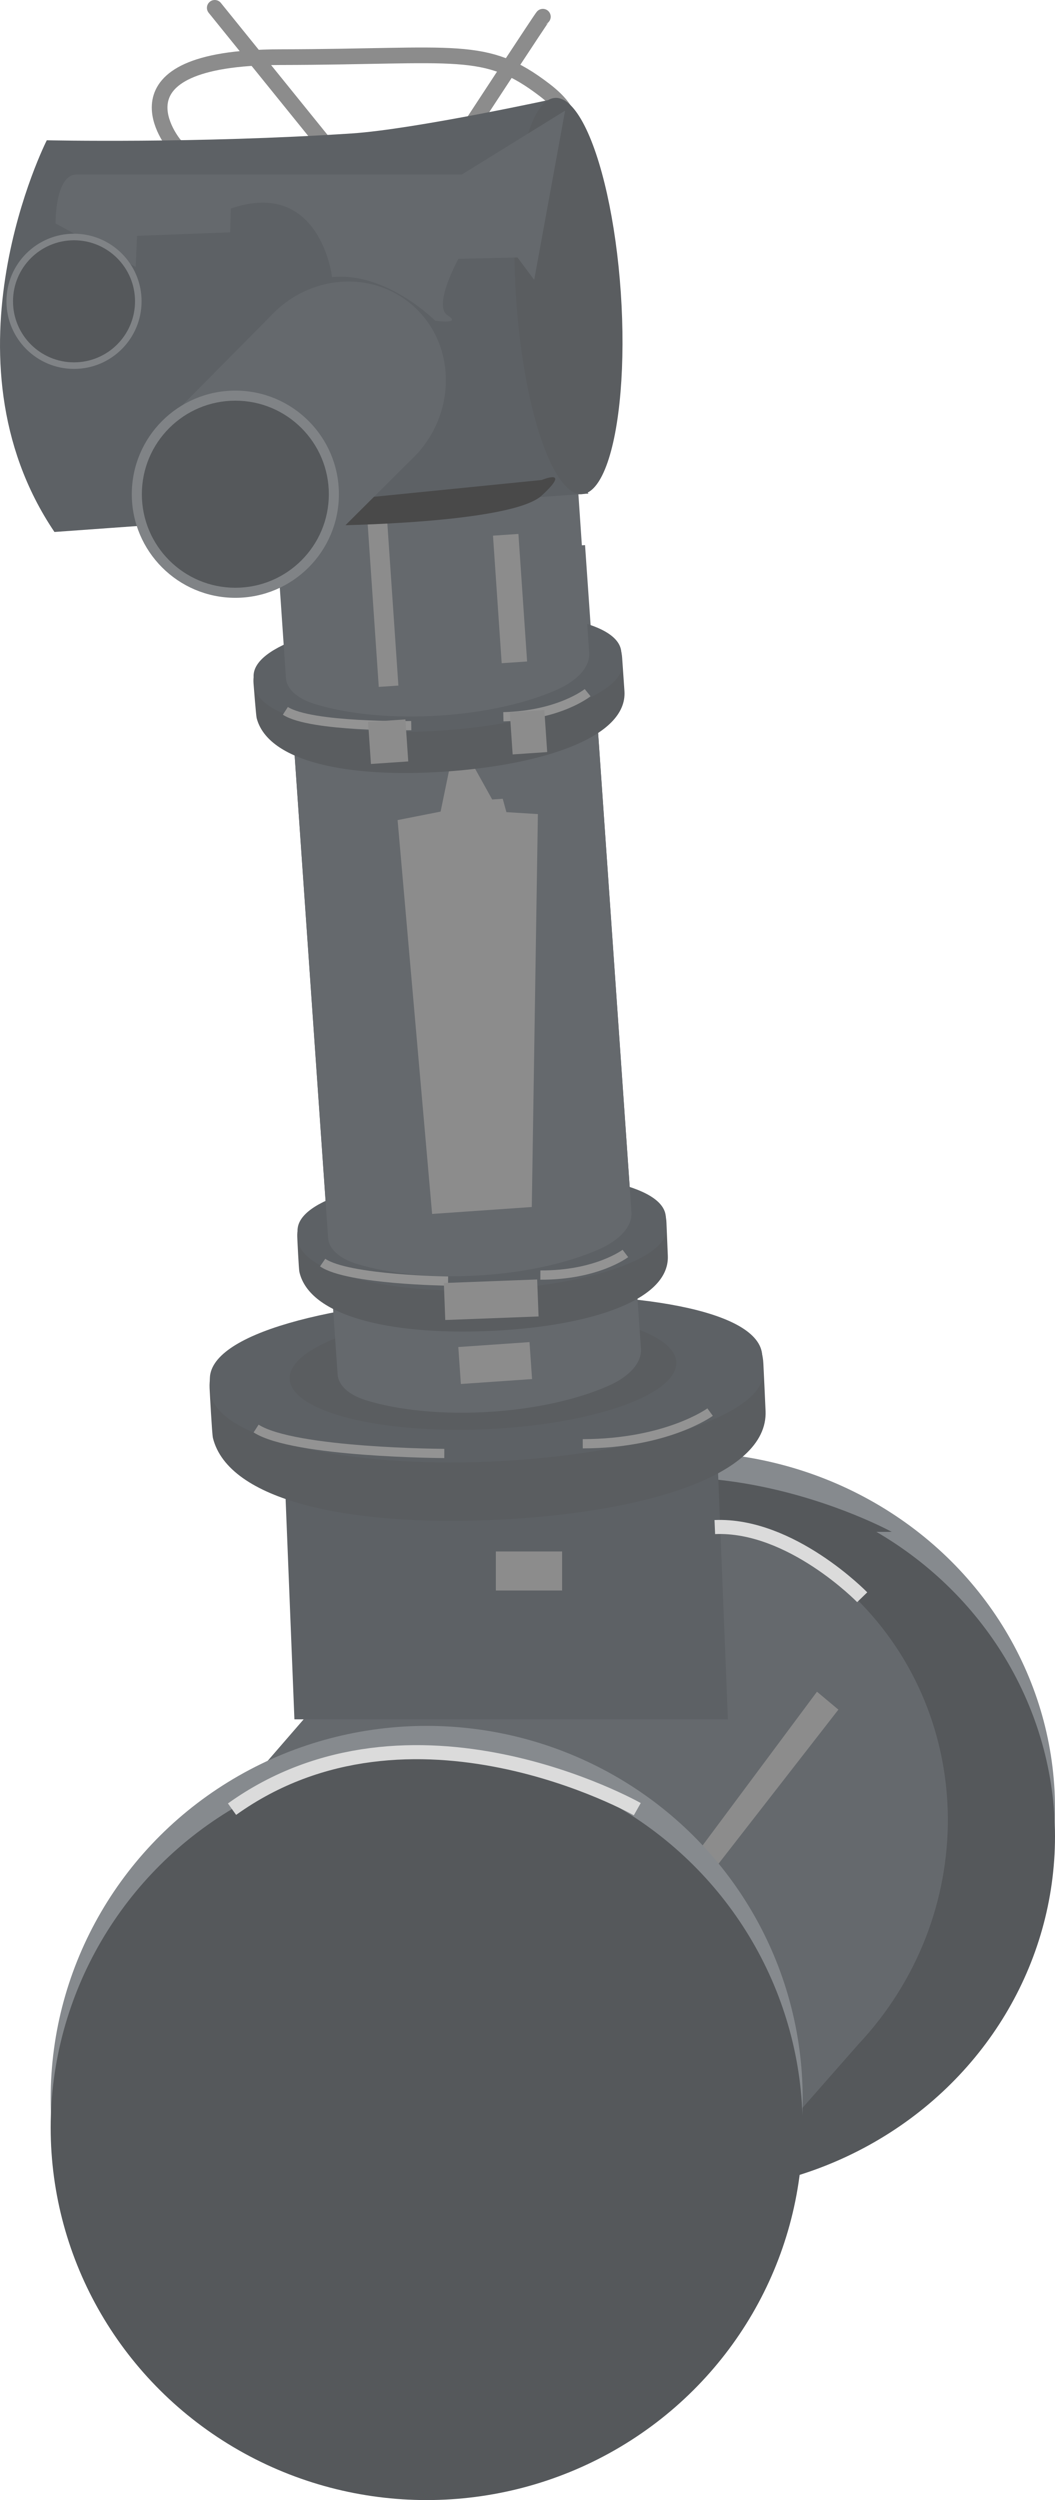 <?xml version="1.0" encoding="utf-8"?>
<svg version="1.1" id="图层_1" xmlns="http://www.w3.org/2000/svg" xmlns:xlink="http://www.w3.org/1999/xlink" x="0px" y="0px"
	 viewBox="0 0 114.31 270.74" style="enable-background:new 0 0 114.31 270.74;" xml:space="preserve">
<g>
	<ellipse style="fill:#868A8E;" cx="74.09" cy="195.83" rx="40.22" ry="38.58"/>
	<ellipse style="fill:#55585B;" cx="74.09" cy="198.87" rx="40.22" ry="38.58"/>
	<path style="fill:#55585B;" d="M96.62,165.89c0,0-24.21-13.29-43.34,0"/>
	<path com-has-ani="true" com-name="com_stroke" style="fill:#65696D;" d="M92.97,221.42l-29.27,33.3l-50.56-45.73l29.65-34.21c13.59-14.48,36.18-15.26,49.93-1.71l0,0
		C105.93,186.09,106.04,207.52,92.97,221.42z"/>
	<polygon style="fill:#8C8C8C;" points="72.73,204.41 88.52,183.2 90.84,185.14 75.16,205.29 	"/>
	<ellipse style="fill:#868A8E;enable-background:new    ;" cx="46.23" cy="227.23" rx="40.74" ry="40.33"/>
	<ellipse style="fill:#55585B;" cx="46.23" cy="230.41" rx="40.74" ry="40.33"/>
	<path style="fill:none;stroke:#DBDBDB;stroke-width:1.524;stroke-miterlimit:10;" d="M69.05,195.92c0,0-24.52-13.89-43.91,0"/>
	<polygon com-has-ani="true" com-name="com_stroke" style="fill:#5D6165;" points="31.9,186.19 78.87,186.19 77.8,159.44 30.83,159.44 	"/>
	
		<rect x="53.73" y="168.01" transform="matrix(-1 -4.460133e-11 4.460133e-11 -1 114.635 340.252)" style="fill:#8C8C8C;" width="7.18" height="4.23"/>
	<path style="fill:#5A5D60;" d="M22.71,150.33c0.02,0.41,0.26,4.99,0.36,5.39c1.68,6.79,14.69,9.56,30.36,8.88
		c15.91-0.69,29.82-4.69,29.52-11.8c-0.01-0.3-0.22-4.82-0.24-5.13c-0.32-7.43-13.59-4.54-30.18-3.81S22.38,142.91,22.71,150.33z"/>
	<path style="fill:#5D6165;" d="M22.74,149.43c0.01,0.27,0.12,1.72,0.21,1.99c1.57,4.51,14.57,7.54,30.2,6.86
		c15.87-0.69,29.74-4.92,29.53-9.66c-0.01-0.2-0.08-1.61-0.09-1.81c-0.22-4.95-13.67-7.19-30.22-6.47
		C35.82,141.05,22.53,144.47,22.74,149.43z"/>
	<g>
		<path style="fill:none;stroke:#939393;stroke-miterlimit:10;" d="M76.94,152.92c0,0-4.65,3.41-13.8,3.43"/>
		<path style="fill:none;stroke:#939393;stroke-miterlimit:10;" d="M48.14,157.4c0,0-16.31-0.07-20.39-2.7"/>
	</g>
	
		<ellipse transform="matrix(0.999 -0.043 0.043 0.999 -6.397 2.416)" style="fill:#5A5D60;" cx="52.4" cy="148.41" rx="20.97" ry="6.36"/>
	<path com-has-ani="true" com-name="com_stroke" style="fill:#65696D;" d="M36.58,148.81c0.06,1.17,1.15,2.22,3.02,2.81c3.53,1.11,8.51,1.62,13.8,1.25
		c4.92-0.34,9.31-1.38,12.51-2.79c2.32-1.02,3.62-2.51,3.54-4l-5.03-72.27l-32.9,2.16L36.58,148.81z"/>
	
		<rect x="49.77" y="145.68" transform="matrix(-0.998 0.069 -0.069 -0.998 117.372 291.297)" style="fill:#8C8C8C;" width="7.73" height="4.01"/>
	<path style="fill:#5A5D60;" d="M32.21,133.96c0.01,0.29,0.16,3.51,0.23,3.79c1.1,4.78,9.77,6.8,20.22,6.4
		c10.61-0.4,19.89-3.14,19.7-8.14c-0.01-0.21-0.14-3.39-0.15-3.61c-0.2-5.22-9.05-3.26-20.11-2.84S32.01,128.74,32.21,133.96z"/>
	<path style="fill:#5D6165;" d="M32.24,133.33c0.01,0.19,0.07,1.21,0.13,1.4c1.04,3.18,9.69,5.37,20.12,4.98
		c10.58-0.4,19.84-3.3,19.71-6.64c-0.01-0.14-0.05-1.13-0.06-1.27c-0.13-3.48-9.1-5.12-20.13-4.7
		C40.97,127.51,32.11,129.84,32.24,133.33z"/>
	<path com-has-ani="true" com-name="com_stroke" style="fill:#65696D;" d="M35.55,134.03c0.06,1.17,1.15,2.22,3.02,2.81c3.53,1.11,8.51,1.62,13.8,1.25
		c4.92-0.34,9.31-1.38,12.51-2.79c2.32-1.02,3.62-2.51,3.54-4l-5.03-72.27l-32.9,2.16L35.55,134.03z"/>
	<polygon style="fill:#8C8C8C;" points="51.14,82.64 48.68,83.33 47.74,87.89 43.08,88.81 46.82,131.46 57.62,130.71 58.28,88.16 
		54.87,87.95 54.47,86.5 53.33,86.58 	"/>
	<g>
		<path style="fill:none;stroke:#939393;stroke-miterlimit:10;" d="M67.76,135.74c0,0-3.11,2.37-9.21,2.34"/>
		<path style="fill:none;stroke:#939393;stroke-miterlimit:10;" d="M48.55,138.73c0,0-10.87-0.13-13.59-2"/>
	</g>
	
		<rect x="48.14" y="138.7" transform="matrix(-0.999 0.038 -0.038 -0.999 111.717 279.295)" style="fill:#8C8C8C;" width="10.12" height="4.01"/>
	<path style="fill:#5A5D60;" d="M27.47,73.99c0.02,0.29,0.27,3.51,0.34,3.78c1.24,4.75,9.97,6.5,20.4,5.79
		c10.59-0.72,19.79-3.73,19.45-8.72c-0.01-0.21-0.24-3.38-0.25-3.6c-0.35-5.21-9.14-2.99-20.19-2.24S27.12,68.77,27.47,73.99z"/>
	<path style="fill:#5D6165;" d="M27.48,73.35c0.01,0.19,0.11,1.21,0.18,1.39c1.13,3.15,9.85,5.08,20.26,4.37
		c10.56-0.72,19.73-3.89,19.5-7.22c-0.01-0.14-0.09-1.13-0.1-1.27c-0.24-3.48-9.25-4.85-20.26-4.1S27.24,69.87,27.48,73.35z"/>
	<g>
		<path style="fill:none;stroke:#939393;stroke-miterlimit:10;" d="M63.67,75.01c0,0-3.04,2.46-9.13,2.61"/>
		<path style="fill:none;stroke:#939393;stroke-miterlimit:10;" d="M44.56,78.58c0,0-10.87,0.19-13.64-1.6"/>
	</g>
	<path com-has-ani="true" com-name="com_stroke" style="fill:#65696D;" d="M30.98,73.39c0.06,1.17,1.15,2.22,3.01,2.81c3.52,1.12,8.5,1.64,13.8,1.28
		c4.92-0.33,9.31-1.36,12.51-2.77c2.32-1.02,3.62-2.51,3.54-3.99l-2.02-29.69l-32.9,2.11L30.98,73.39z"/>
	
		<rect x="40.43" y="56.12" transform="matrix(-0.998 0.068 -0.068 -0.998 87.331 127.501)" style="fill:#8C8C8C;" width="2.13" height="18.22"/>
	
		<rect x="53.91" y="57.91" transform="matrix(-0.998 0.068 -0.068 -0.998 114.852 125.762)" style="fill:#8C8C8C;" width="2.76" height="13.84"/>
	
		<rect x="55.41" y="77.02" transform="matrix(-0.998 0.068 -0.068 -0.998 119.826 154.542)" style="fill:#8C8C8C;" width="3.75" height="4.56"/>
	
		<rect x="40.06" y="78.06" transform="matrix(-0.998 0.068 -0.068 -0.998 89.522 157.637)" style="fill:#8C8C8C;" width="4.05" height="4.56"/>
	<path style="fill:none;stroke:#DBDBDB;stroke-width:1.524;stroke-miterlimit:10;" d="M93.42,172.97c0,0-7.72-7.95-15.97-7.6"/>
	<g>
		<path style="fill:none;stroke:#8C8C8C;stroke-width:1.7;stroke-linecap:round;stroke-miterlimit:10;" d="M18.92,15.69
			c0,0-7.97-9.45,11.39-9.5C49.67,6.15,52.55,4.81,59,9.74s-0.33,7.37-4.54,8.78s-27.77,1.96-29.75,1.27
			C22.73,19.1,18.92,15.69,18.92,15.69z"/>
		
			<line style="fill:none;stroke:#8C8C8C;stroke-width:1.7;stroke-linecap:round;stroke-miterlimit:10;" x1="35.44" y1="15.9" x2="23.27" y2="0.85"/>
		<path style="fill:none;stroke:#8C8C8C;stroke-width:1.7;stroke-linecap:round;stroke-miterlimit:10;" d="M58.82,1.81
			c-0.11,0.07-7.46,11.3-7.46,11.3"/>
	</g>
	<path style="fill:#5D6165;" d="M5.9,57.61l57.86-4.16c0,0-14.13-19.51-3.29-42.84c0,0-15.43,3.38-22.35,3.84
		c-16.9,1.11-33.05,0.74-33.05,0.74S-6.87,38.69,5.9,57.61z"/>
	
		<ellipse transform="matrix(0.998 -0.068 0.068 0.998 -2.032 4.249)" style="fill:#5A5D60;" cx="61.57" cy="32.06" rx="5.68" ry="21.5"/>
	<path style="fill:#65696D;" d="M6.02,24.2c0,0-0.07-5.3,2.28-5.3s41.74,0,41.74,0l11.19-6.92l-3.35,18.33l-1.81-2.43l-6.4,0.15
		c0,0-2.8,5.08-1.18,6.11c1.62,1.03-1.34,0.59-1.34,0.59s-5.28-5.32-11.17-4.72c0,0-1.25-10.74-10.97-7.43l-0.07,2.58l-10.09,0.38
		l-0.15,3.37L6.02,24.2z"/>
	<path style="fill:#494949;" d="M35.79,56.91c0,0,19.58-0.19,22.9-3.24c3.31-3.05,0-1.69,0-1.69l-21.57,2.16l-1.62,0.15L35.79,56.91
		z"/>
	<circle style="fill:#808386;" cx="8.02" cy="32.63" r="7.32"/>
	<circle style="fill:#55585B;" cx="8.02" cy="32.63" r="6.61"/>
	<path style="fill:#65696D;" d="M29.26,34.29l-9.49,9.58l15.61,15.05l9.77-9.73c4.37-4.75,4.19-12.03-0.41-16.09l0,0
		C40.32,29.2,33.45,29.72,29.26,34.29z"/>
	<circle style="fill:#808386;" cx="25.5" cy="53.52" r="11.22"/>
	<circle style="fill:#55585B;" cx="25.5" cy="53.52" r="10.13"/>
</g>
</svg>
